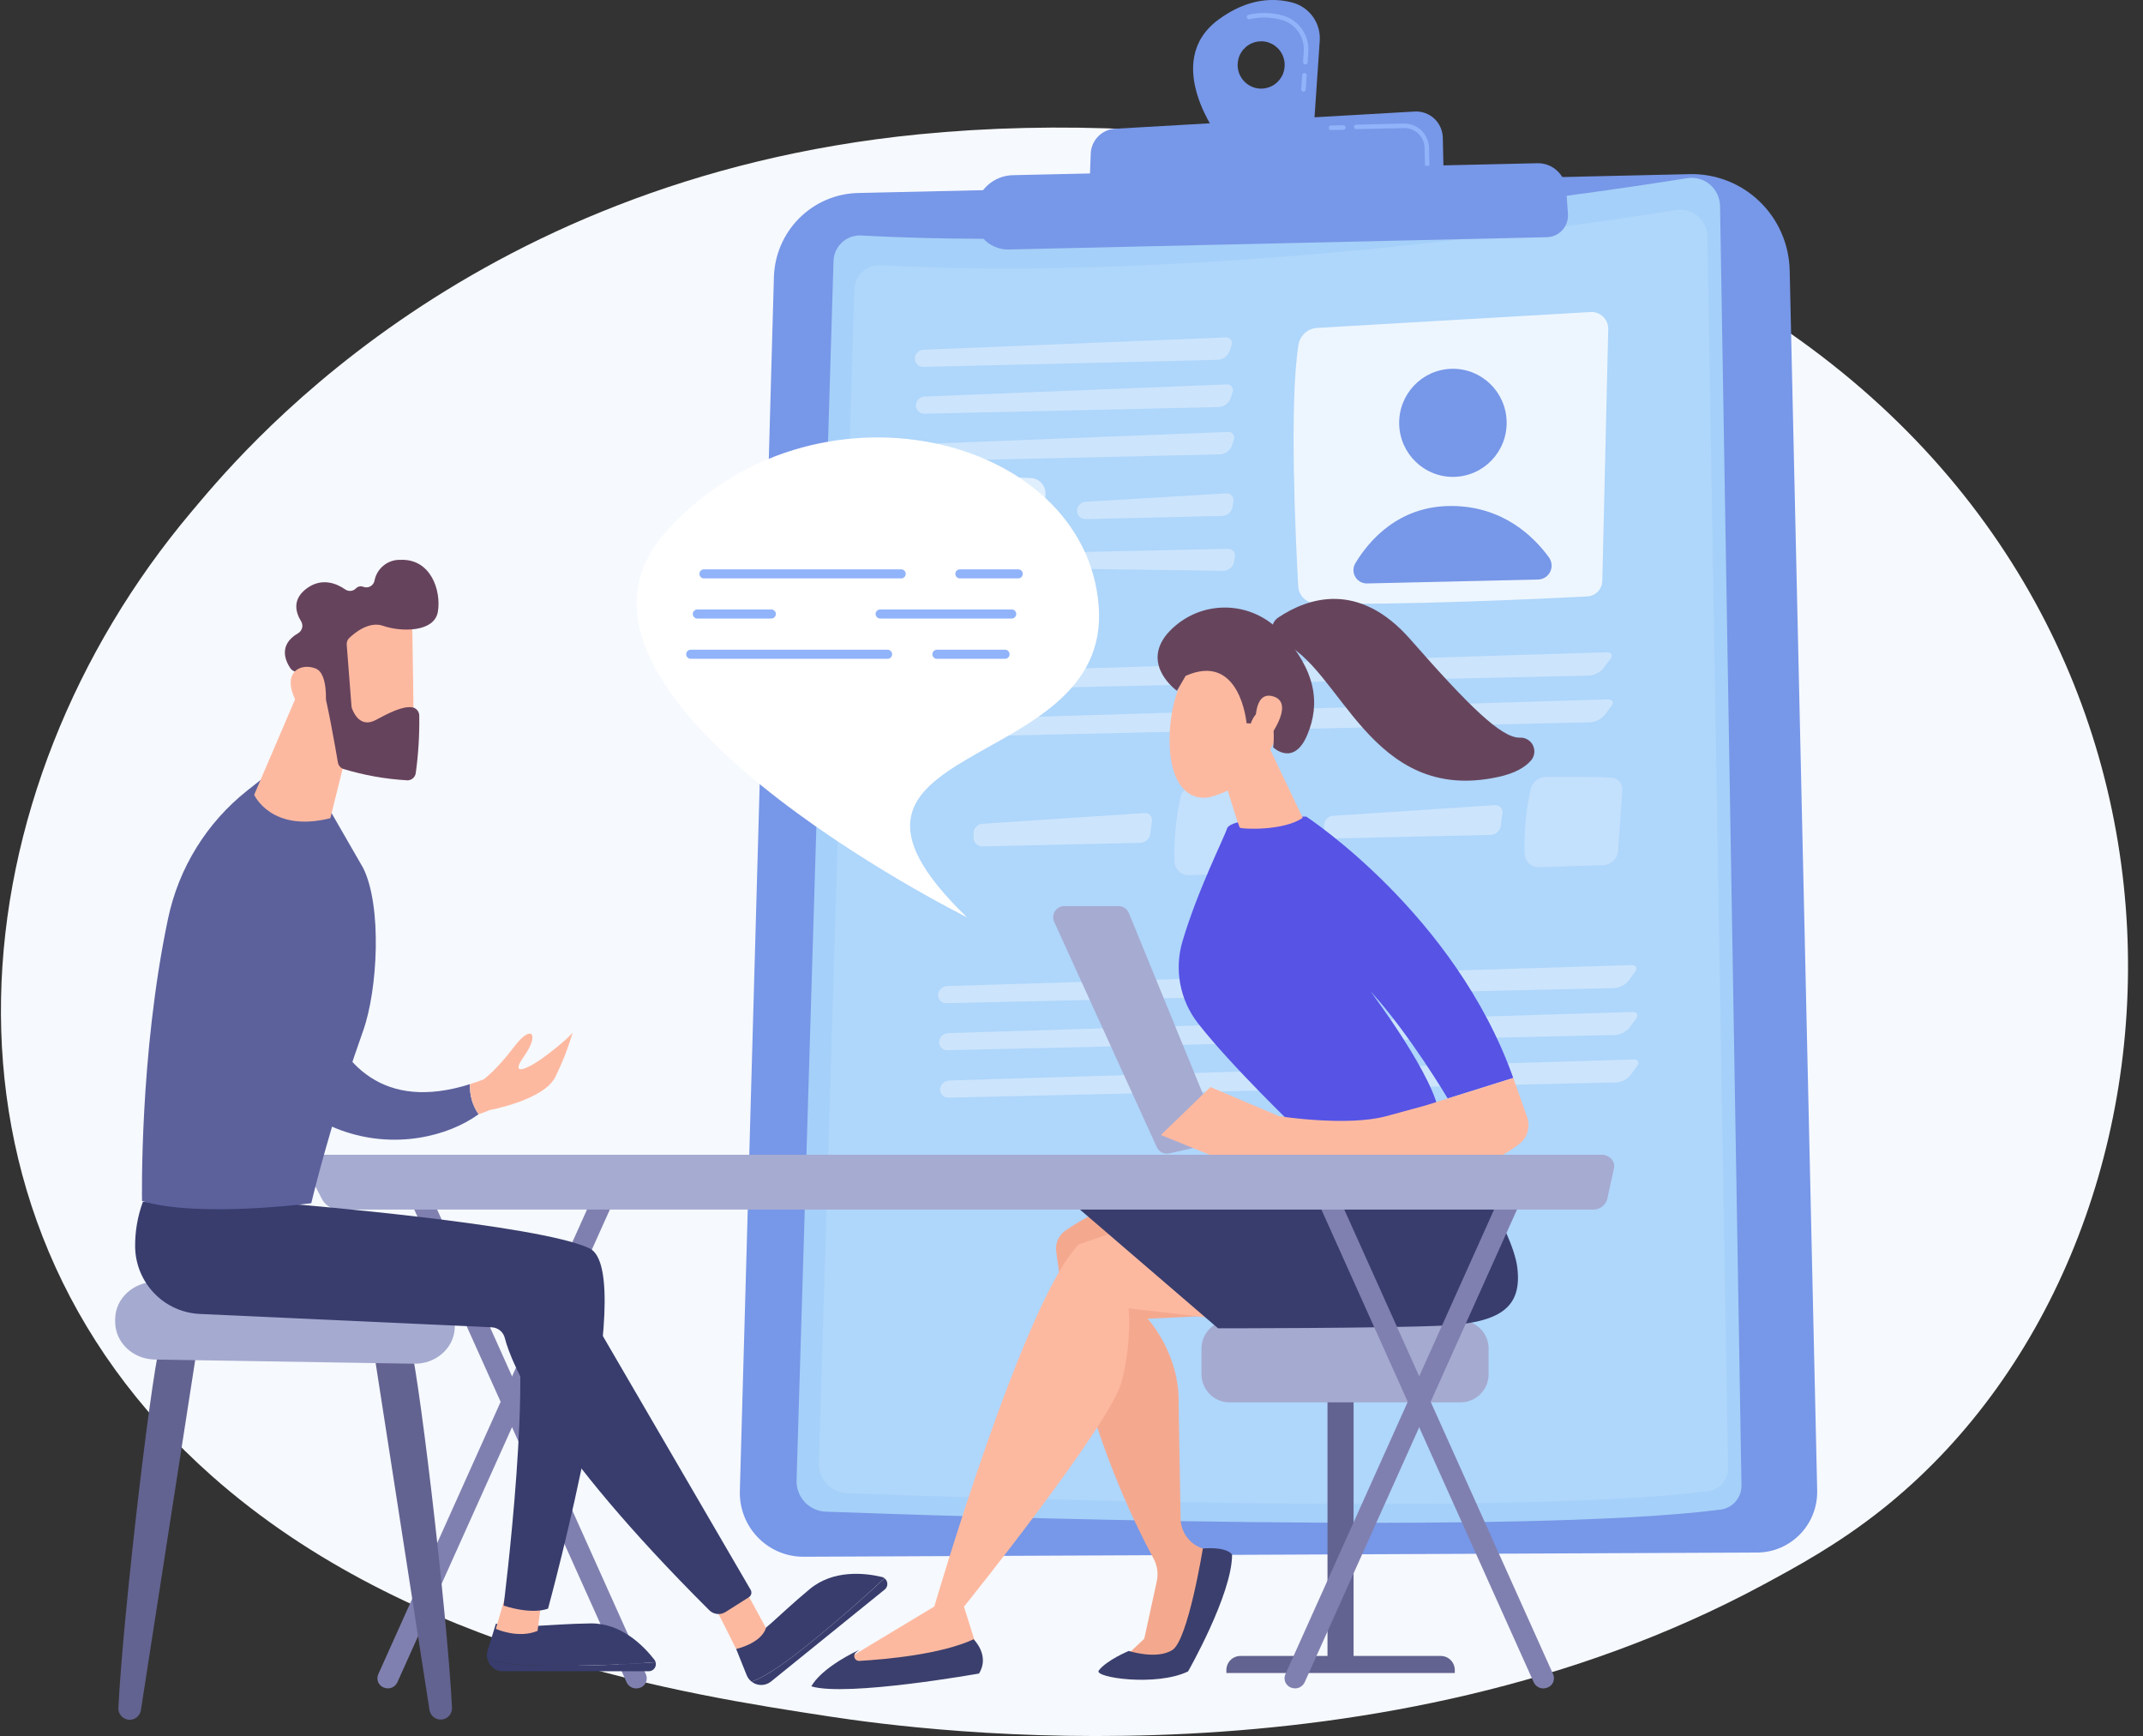 <svg width="100" height="81" viewBox="0 0 100 81" fill="none" xmlns="http://www.w3.org/2000/svg">
<rect x="0" y="0" width="100" height="81" fill="#333333" stroke="none"/>
<path d="M87.8 70.445C85.762 72.06 83.834 73.102 82.31 73.924C64.397 83.594 43.206 80.777 38.697 80.088C32.05 79.071 19.194 77.106 9.899 68.88C-4.165 56.436 -1.978 36.83 8.925 23.888C10.929 21.521 21.464 8.382 42.881 6.267C55.844 4.992 70.957 7.563 81.901 14.463C104.881 28.953 103.238 58.21 87.8 70.445Z" fill="#F6F9FD"/>
<path d="M78.846 8.125L40.042 9.005C39.011 9.028 38.029 9.448 37.297 10.179C36.566 10.91 36.142 11.896 36.113 12.932L34.524 69.568C34.513 69.968 34.581 70.366 34.726 70.739C34.871 71.112 35.089 71.451 35.367 71.737C35.645 72.024 35.977 72.251 36.344 72.405C36.711 72.56 37.105 72.638 37.503 72.636L81.994 72.44C82.368 72.439 82.738 72.362 83.082 72.215C83.426 72.068 83.738 71.853 83.999 71.584C84.259 71.315 84.464 70.996 84.601 70.646C84.738 70.296 84.804 69.922 84.796 69.546L83.513 12.611C83.499 12.008 83.368 11.414 83.126 10.863C82.885 10.311 82.537 9.812 82.103 9.396C81.67 8.979 81.159 8.653 80.6 8.435C80.041 8.217 79.445 8.112 78.846 8.125Z" fill="#7797E8"/>
<path d="M78.731 8.313C73.449 9.157 55.278 11.806 40.187 10.988C40.023 10.979 39.86 11.003 39.706 11.058C39.552 11.113 39.411 11.199 39.291 11.31C39.17 11.421 39.073 11.556 39.005 11.705C38.937 11.854 38.899 12.016 38.894 12.18L37.17 69.073C37.16 69.448 37.297 69.812 37.552 70.086C37.808 70.359 38.16 70.52 38.533 70.533C44.879 70.766 71.006 71.629 80.291 70.437C80.564 70.401 80.814 70.266 80.993 70.056C81.173 69.847 81.27 69.578 81.264 69.302L80.264 9.607C80.26 9.417 80.216 9.229 80.135 9.057C80.053 8.884 79.936 8.732 79.791 8.609C79.645 8.487 79.476 8.397 79.293 8.346C79.11 8.294 78.919 8.283 78.731 8.313Z" fill="#A5D0F9"/>
<path d="M78.196 9.799C73.112 10.611 55.626 13.162 41.103 12.373C40.946 12.364 40.789 12.387 40.641 12.441C40.493 12.494 40.357 12.576 40.241 12.683C40.125 12.79 40.032 12.919 39.966 13.063C39.9 13.207 39.864 13.362 39.859 13.521L38.208 68.269C38.199 68.629 38.331 68.979 38.575 69.242C38.82 69.505 39.158 69.66 39.516 69.675C45.622 69.898 70.766 70.73 79.701 69.583C79.963 69.549 80.205 69.419 80.378 69.217C80.551 69.016 80.644 68.757 80.639 68.49L79.679 11.046C79.677 10.861 79.635 10.679 79.556 10.512C79.477 10.346 79.363 10.198 79.222 10.08C79.081 9.961 78.916 9.875 78.739 9.826C78.562 9.778 78.377 9.768 78.196 9.799Z" fill="#AFD6FB"/>
<path opacity="0.78" d="M75.046 15.368L74.769 27.104C74.765 27.292 74.69 27.471 74.559 27.605C74.429 27.74 74.253 27.82 74.067 27.83C71.909 27.94 65.184 28.259 61.382 28.145C61.175 28.139 60.978 28.056 60.829 27.911C60.681 27.766 60.592 27.57 60.58 27.362C60.457 25.165 60.155 18.769 60.593 16.083C60.628 15.872 60.734 15.68 60.892 15.538C61.05 15.395 61.252 15.311 61.464 15.3L74.216 14.559C74.325 14.552 74.434 14.568 74.536 14.606C74.638 14.644 74.731 14.703 74.81 14.779C74.888 14.855 74.949 14.947 74.99 15.048C75.031 15.15 75.05 15.259 75.046 15.368Z" fill="white"/>
<path d="M67.855 22.25C69.24 22.218 70.337 21.064 70.305 19.672C70.274 18.279 69.126 17.176 67.742 17.208C66.357 17.239 65.26 18.394 65.291 19.786C65.323 21.178 66.471 22.282 67.855 22.25Z" fill="#7797E8"/>
<path d="M71.771 27.041L63.788 27.223C63.678 27.225 63.568 27.197 63.472 27.142C63.375 27.088 63.295 27.008 63.24 26.911C63.184 26.814 63.156 26.705 63.157 26.593C63.159 26.482 63.19 26.373 63.247 26.277C63.901 25.195 65.286 23.595 67.745 23.609C70.114 23.622 71.551 25.007 72.279 26.007C72.349 26.103 72.391 26.216 72.402 26.335C72.412 26.453 72.39 26.573 72.337 26.679C72.285 26.786 72.204 26.876 72.105 26.94C72.005 27.003 71.889 27.038 71.771 27.041Z" fill="#7797E8"/>
<g opacity="0.6">
<path opacity="0.6" d="M43.095 17.12C43.043 17.123 42.99 17.114 42.941 17.096C42.892 17.077 42.847 17.049 42.809 17.012C42.771 16.976 42.74 16.932 42.72 16.883C42.699 16.834 42.688 16.782 42.688 16.729C42.692 16.621 42.737 16.518 42.813 16.442C42.889 16.365 42.992 16.321 43.099 16.318L57.18 15.744C57.227 15.736 57.276 15.742 57.32 15.76C57.365 15.778 57.404 15.808 57.433 15.846C57.462 15.884 57.48 15.93 57.485 15.978C57.49 16.026 57.482 16.074 57.462 16.118L57.371 16.398C57.327 16.507 57.254 16.602 57.159 16.672C57.065 16.741 56.952 16.782 56.835 16.79L43.095 17.12Z" fill="white"/>
</g>
<g opacity="0.6">
<path opacity="0.6" d="M57.228 17.936C57.276 17.928 57.324 17.934 57.369 17.951C57.413 17.97 57.452 17.999 57.481 18.038C57.51 18.076 57.528 18.122 57.533 18.169C57.538 18.217 57.531 18.266 57.511 18.31L57.419 18.599C57.376 18.709 57.303 18.804 57.208 18.873C57.113 18.942 57.001 18.983 56.884 18.991L43.144 19.304C43.091 19.307 43.039 19.298 42.989 19.28C42.94 19.261 42.895 19.233 42.857 19.196C42.819 19.159 42.789 19.115 42.768 19.067C42.747 19.018 42.737 18.966 42.737 18.913C42.741 18.805 42.785 18.702 42.862 18.626C42.938 18.549 43.04 18.505 43.148 18.502L57.228 17.936Z" fill="white"/>
</g>
<g opacity="0.6">
<path opacity="0.6" d="M57.289 20.154C57.336 20.146 57.385 20.152 57.429 20.17C57.474 20.188 57.513 20.218 57.541 20.256C57.57 20.294 57.589 20.34 57.594 20.388C57.599 20.436 57.591 20.484 57.571 20.528L57.48 20.808C57.436 20.917 57.363 21.012 57.268 21.081C57.173 21.151 57.061 21.192 56.944 21.2L43.204 21.513C43.152 21.515 43.099 21.507 43.05 21.488C43.001 21.47 42.956 21.441 42.917 21.404C42.88 21.368 42.849 21.324 42.829 21.275C42.808 21.227 42.797 21.174 42.797 21.121C42.801 21.013 42.846 20.91 42.922 20.834C42.998 20.758 43.101 20.713 43.208 20.71L57.289 20.154Z" fill="white"/>
</g>
<path opacity="0.6" d="M48.117 22.304C47.036 22.245 45.013 22.253 43.899 22.263C43.671 22.266 43.45 22.346 43.274 22.491C43.097 22.636 42.974 22.837 42.926 23.062C42.626 24.41 42.495 25.792 42.536 27.173C42.547 27.41 42.649 27.633 42.822 27.795C42.995 27.956 43.224 28.042 43.459 28.035L47.563 27.898C47.807 27.889 48.039 27.79 48.215 27.62C48.39 27.45 48.496 27.22 48.514 26.976L48.786 23.083C48.794 22.988 48.783 22.892 48.753 22.8C48.723 22.709 48.676 22.625 48.614 22.552C48.551 22.48 48.475 22.421 48.39 22.378C48.305 22.335 48.212 22.31 48.117 22.304Z" fill="white"/>
<g opacity="0.6">
<path opacity="0.6" d="M50.669 24.221C50.616 24.224 50.563 24.216 50.513 24.198C50.463 24.18 50.417 24.152 50.379 24.115C50.34 24.078 50.309 24.034 50.288 23.985C50.267 23.936 50.256 23.883 50.256 23.829C50.259 23.721 50.302 23.618 50.377 23.541C50.453 23.464 50.554 23.418 50.661 23.412L57.205 23.021C57.256 23.015 57.307 23.022 57.355 23.04C57.403 23.058 57.445 23.088 57.479 23.126C57.513 23.165 57.538 23.211 57.55 23.261C57.563 23.31 57.563 23.362 57.552 23.412L57.515 23.657C57.494 23.769 57.437 23.871 57.352 23.946C57.266 24.021 57.159 24.066 57.046 24.072L50.669 24.221Z" fill="white"/>
</g>
<g opacity="0.6">
<path opacity="0.6" d="M57.289 25.609C57.338 25.605 57.388 25.614 57.434 25.633C57.48 25.653 57.521 25.683 57.553 25.721C57.585 25.759 57.608 25.804 57.62 25.852C57.632 25.901 57.633 25.952 57.622 26L57.577 26.243C57.551 26.353 57.489 26.452 57.401 26.523C57.313 26.594 57.205 26.633 57.092 26.635L50.714 26.545C50.61 26.545 50.511 26.503 50.438 26.43C50.365 26.357 50.324 26.257 50.324 26.153C50.331 26.045 50.377 25.943 50.456 25.868C50.534 25.794 50.637 25.751 50.745 25.75L57.289 25.609Z" fill="white"/>
</g>
<g opacity="0.6">
<path opacity="0.6" d="M42.075 32.246C42.023 32.248 41.971 32.24 41.923 32.221C41.875 32.202 41.831 32.173 41.794 32.136C41.757 32.1 41.729 32.056 41.71 32.007C41.691 31.958 41.683 31.906 41.685 31.854C41.694 31.745 41.742 31.643 41.821 31.568C41.9 31.493 42.003 31.45 42.112 31.447L74.983 30.436C75.207 30.436 75.281 30.572 75.145 30.752L74.829 31.169C74.748 31.268 74.648 31.351 74.534 31.411C74.421 31.472 74.297 31.509 74.169 31.521L42.075 32.246Z" fill="white"/>
</g>
<g opacity="0.6">
<path opacity="0.6" d="M75.03 32.632C75.254 32.632 75.328 32.767 75.191 32.947L74.876 33.364C74.709 33.559 74.474 33.68 74.22 33.701L42.125 34.431C42.073 34.434 42.022 34.425 41.973 34.407C41.925 34.388 41.881 34.359 41.844 34.322C41.808 34.285 41.779 34.241 41.76 34.193C41.742 34.144 41.733 34.092 41.736 34.04C41.744 33.931 41.793 33.829 41.871 33.754C41.95 33.679 42.054 33.636 42.162 33.633L75.03 32.632Z" fill="white"/>
</g>
<path opacity="0.25" d="M75.215 36.28C74.425 36.237 72.949 36.243 72.135 36.251C71.967 36.252 71.805 36.311 71.675 36.418C71.545 36.525 71.455 36.673 71.42 36.838C71.203 37.822 71.11 38.83 71.142 39.838C71.15 40.011 71.224 40.173 71.35 40.291C71.477 40.409 71.644 40.471 71.816 40.466L74.814 40.366C74.992 40.361 75.162 40.288 75.29 40.164C75.419 40.04 75.497 39.872 75.509 39.693L75.704 36.85C75.709 36.78 75.701 36.71 75.679 36.644C75.658 36.577 75.623 36.515 75.578 36.462C75.532 36.409 75.477 36.366 75.415 36.335C75.352 36.303 75.284 36.285 75.215 36.28Z" fill="white"/>
<g opacity="0.6">
<path opacity="0.6" d="M69.749 37.568C69.8 37.562 69.85 37.568 69.898 37.586C69.945 37.603 69.988 37.632 70.023 37.669C70.057 37.706 70.083 37.751 70.097 37.799C70.112 37.848 70.115 37.899 70.106 37.95L70.032 38.537C70.014 38.649 69.959 38.752 69.876 38.827C69.792 38.903 69.685 38.948 69.572 38.954L62.197 39.122C62.144 39.123 62.091 39.114 62.041 39.094C61.991 39.075 61.946 39.045 61.908 39.008C61.869 38.971 61.839 38.926 61.817 38.877C61.796 38.828 61.785 38.775 61.784 38.721V38.505C61.784 38.395 61.826 38.288 61.901 38.207C61.975 38.126 62.078 38.076 62.187 38.067L69.749 37.568Z" fill="white"/>
</g>
<path opacity="0.25" d="M58.878 36.651C58.087 36.608 56.611 36.614 55.797 36.622C55.63 36.623 55.467 36.682 55.337 36.789C55.207 36.896 55.117 37.044 55.083 37.209C54.866 38.194 54.772 39.201 54.804 40.209C54.812 40.382 54.887 40.544 55.013 40.662C55.139 40.78 55.306 40.843 55.478 40.837L58.477 40.737C58.655 40.732 58.825 40.66 58.953 40.535C59.081 40.411 59.159 40.243 59.172 40.064L59.366 37.221C59.372 37.151 59.364 37.081 59.342 37.015C59.32 36.948 59.286 36.886 59.24 36.834C59.195 36.781 59.139 36.737 59.077 36.706C59.015 36.675 58.947 36.656 58.878 36.651Z" fill="white"/>
<g opacity="0.6">
<path opacity="0.6" d="M53.395 37.938C53.445 37.932 53.496 37.939 53.543 37.956C53.591 37.974 53.633 38.002 53.668 38.039C53.703 38.076 53.728 38.121 53.743 38.17C53.757 38.218 53.76 38.27 53.751 38.32L53.677 38.907C53.66 39.019 53.605 39.122 53.521 39.198C53.437 39.274 53.33 39.318 53.218 39.324L45.843 39.493C45.789 39.494 45.736 39.484 45.686 39.465C45.637 39.445 45.592 39.416 45.553 39.378C45.515 39.341 45.484 39.296 45.463 39.247C45.442 39.198 45.43 39.145 45.43 39.091V38.876C45.43 38.765 45.471 38.659 45.546 38.578C45.621 38.496 45.723 38.446 45.833 38.437L53.395 37.938Z" fill="white"/>
</g>
<g opacity="0.6">
<path opacity="0.6" d="M44.162 46.808C44.11 46.811 44.058 46.802 44.01 46.784C43.962 46.765 43.918 46.736 43.881 46.699C43.844 46.662 43.816 46.618 43.797 46.569C43.778 46.521 43.77 46.469 43.772 46.417C43.781 46.308 43.828 46.206 43.907 46.131C43.985 46.056 44.089 46.013 44.197 46.01L76.128 45.031C76.352 45.031 76.428 45.168 76.293 45.35L75.992 45.761C75.911 45.859 75.812 45.939 75.7 45.998C75.588 46.056 75.465 46.091 75.339 46.102L44.162 46.808Z" fill="white"/>
</g>
<g opacity="0.6">
<path opacity="0.6" d="M76.174 47.218C76.398 47.218 76.474 47.355 76.34 47.537L76.038 47.948C75.957 48.046 75.858 48.127 75.746 48.185C75.634 48.244 75.511 48.279 75.386 48.289L44.212 49C44.16 49.002 44.109 48.994 44.06 48.975C44.012 48.956 43.968 48.928 43.931 48.891C43.895 48.854 43.866 48.809 43.847 48.761C43.829 48.712 43.82 48.66 43.823 48.608C43.832 48.501 43.879 48.401 43.957 48.326C44.034 48.252 44.136 48.209 44.243 48.205L76.174 47.218Z" fill="white"/>
</g>
<g opacity="0.6">
<path opacity="0.6" d="M76.222 49.433C76.445 49.433 76.521 49.57 76.387 49.752L76.085 50.163C76.005 50.261 75.906 50.341 75.793 50.4C75.681 50.458 75.559 50.493 75.433 50.504L44.26 51.214C44.208 51.217 44.156 51.208 44.108 51.19C44.059 51.171 44.015 51.142 43.978 51.105C43.942 51.068 43.913 51.024 43.895 50.975C43.876 50.927 43.868 50.875 43.87 50.823C43.878 50.714 43.926 50.612 44.005 50.537C44.083 50.462 44.186 50.419 44.294 50.416L76.222 49.433Z" fill="white"/>
</g>
<path d="M56.911 6.461L61.306 5.968L61.584 1.899C61.61 1.503 61.499 1.11 61.27 0.787C61.041 0.463 60.707 0.23 60.326 0.125C59.462 -0.11 58.243 -0.102 56.865 0.909C54.158 2.898 56.911 6.461 56.911 6.461ZM57.752 3.056C57.748 2.838 57.807 2.623 57.924 2.439C58.04 2.255 58.208 2.109 58.407 2.021C58.606 1.933 58.826 1.906 59.04 1.943C59.254 1.981 59.452 2.082 59.609 2.233C59.766 2.383 59.875 2.578 59.922 2.791C59.969 3.004 59.953 3.226 59.874 3.43C59.796 3.634 59.659 3.809 59.481 3.935C59.304 4.06 59.093 4.13 58.876 4.135C58.586 4.142 58.305 4.033 58.095 3.833C57.884 3.632 57.761 3.356 57.752 3.064V3.056Z" fill="#7797E8"/>
<path d="M60.817 4.279C60.789 4.277 60.763 4.263 60.744 4.242C60.725 4.221 60.716 4.193 60.718 4.165L60.762 3.517C60.761 3.502 60.764 3.487 60.769 3.472C60.775 3.458 60.783 3.445 60.794 3.435C60.805 3.424 60.818 3.416 60.832 3.41C60.846 3.405 60.861 3.403 60.876 3.404C60.891 3.405 60.906 3.409 60.919 3.416C60.933 3.423 60.944 3.433 60.954 3.445C60.963 3.457 60.97 3.471 60.973 3.485C60.977 3.5 60.977 3.516 60.975 3.531L60.93 4.179C60.928 4.205 60.916 4.23 60.897 4.248C60.878 4.267 60.853 4.278 60.827 4.279H60.817ZM60.904 3.008C60.876 3.006 60.85 2.993 60.832 2.972C60.813 2.95 60.804 2.923 60.805 2.894L60.838 2.403C60.861 2.074 60.77 1.747 60.58 1.478C60.391 1.209 60.115 1.014 59.799 0.927C59.306 0.792 58.788 0.783 58.292 0.899C58.266 0.901 58.241 0.893 58.22 0.878C58.2 0.863 58.185 0.841 58.18 0.816C58.174 0.791 58.178 0.764 58.19 0.742C58.202 0.719 58.221 0.701 58.245 0.692C58.776 0.567 59.329 0.577 59.855 0.721C60.219 0.821 60.537 1.045 60.755 1.355C60.973 1.664 61.078 2.04 61.052 2.419L61.019 2.91C61.017 2.936 61.006 2.961 60.987 2.98C60.968 2.998 60.943 3.009 60.916 3.01L60.904 3.008Z" fill="#91B3FA"/>
<path d="M67.372 8.462L67.326 6.42C67.322 6.253 67.284 6.088 67.216 5.936C67.147 5.783 67.049 5.646 66.927 5.533C66.805 5.42 66.661 5.332 66.504 5.276C66.348 5.219 66.181 5.195 66.015 5.204L52.032 6.007C51.732 6.024 51.45 6.153 51.24 6.369C51.03 6.584 50.908 6.871 50.897 7.172L50.825 9.13L67.372 8.462Z" fill="#7797E8"/>
<path d="M62.096 6.07L62.698 6.056C62.723 6.052 62.747 6.04 62.764 6.02C62.781 6 62.79 5.975 62.79 5.949C62.79 5.923 62.781 5.898 62.764 5.878C62.747 5.859 62.723 5.846 62.698 5.843L62.096 5.856C62.07 5.86 62.047 5.872 62.03 5.892C62.013 5.912 62.003 5.937 62.003 5.963C62.003 5.989 62.013 6.014 62.03 6.034C62.047 6.053 62.07 6.066 62.096 6.07Z" fill="#91B3FA"/>
<path d="M66.599 7.832C66.627 7.831 66.654 7.818 66.673 7.798C66.693 7.777 66.703 7.75 66.703 7.722L66.683 6.896C66.676 6.59 66.549 6.3 66.331 6.088C66.112 5.876 65.819 5.76 65.515 5.764L63.301 5.815C63.286 5.813 63.271 5.814 63.256 5.819C63.241 5.823 63.228 5.83 63.216 5.841C63.205 5.851 63.196 5.863 63.189 5.877C63.183 5.891 63.18 5.906 63.18 5.922C63.18 5.937 63.183 5.952 63.189 5.966C63.196 5.98 63.205 5.993 63.216 6.003C63.228 6.013 63.241 6.02 63.256 6.025C63.271 6.029 63.286 6.03 63.301 6.028L65.515 5.977C65.764 5.972 66.004 6.066 66.184 6.239C66.364 6.412 66.469 6.649 66.475 6.9L66.494 7.726C66.495 7.754 66.506 7.78 66.526 7.8C66.545 7.82 66.572 7.831 66.599 7.832Z" fill="#91B3FA"/>
<path d="M71.741 7.616L47.261 8.174C46.834 8.183 46.424 8.344 46.104 8.628C45.783 8.912 45.572 9.3 45.509 9.725L45.492 9.846C45.459 10.072 45.475 10.301 45.539 10.52C45.604 10.738 45.715 10.939 45.865 11.11C46.014 11.281 46.199 11.416 46.407 11.508C46.614 11.6 46.839 11.644 47.065 11.64L72.181 11.068C72.317 11.065 72.452 11.034 72.576 10.977C72.7 10.921 72.811 10.839 72.904 10.738C72.996 10.637 73.066 10.518 73.112 10.389C73.157 10.259 73.175 10.122 73.166 9.985L73.087 8.856C73.064 8.515 72.912 8.195 72.661 7.965C72.41 7.734 72.081 7.609 71.741 7.616Z" fill="#7797E8"/>
<path d="M56.806 52.687L52.675 42.6C52.636 42.505 52.569 42.423 52.484 42.365C52.399 42.308 52.298 42.277 52.196 42.277H49.664C49.578 42.277 49.492 42.299 49.416 42.341C49.34 42.383 49.275 42.443 49.228 42.517C49.181 42.59 49.153 42.674 49.147 42.761C49.141 42.849 49.157 42.936 49.193 43.015L53.979 53.523C54.028 53.632 54.113 53.72 54.22 53.773C54.326 53.826 54.447 53.841 54.563 53.815L56.444 53.394C56.517 53.377 56.586 53.344 56.645 53.298C56.705 53.251 56.754 53.192 56.788 53.125C56.822 53.058 56.842 52.984 56.845 52.908C56.848 52.833 56.835 52.757 56.806 52.687Z" fill="#A6ABD1"/>
<path d="M63.163 64.573H61.946V77.803H63.163V64.573Z" fill="#636391"/>
<path d="M57.885 77.265H67.23C67.404 77.265 67.571 77.334 67.694 77.458C67.817 77.582 67.886 77.75 67.886 77.925V78.06H57.227V77.925C57.227 77.838 57.244 77.752 57.277 77.672C57.31 77.592 57.358 77.519 57.419 77.457C57.481 77.396 57.553 77.348 57.633 77.315C57.713 77.281 57.798 77.265 57.885 77.265Z" fill="#636391"/>
<path d="M68.155 61.612H57.375C56.652 61.612 56.066 62.202 56.066 62.928V64.117C56.066 64.843 56.652 65.432 57.375 65.432H68.155C68.878 65.432 69.464 64.843 69.464 64.117V62.928C69.464 62.202 68.878 61.612 68.155 61.612Z" fill="#A5AAD0"/>
<path d="M53.574 55.757C52.198 56.045 50.893 56.605 49.735 57.406C49.577 57.51 49.451 57.658 49.371 57.831C49.292 58.004 49.263 58.196 49.287 58.385C49.53 60.323 50.531 66.598 53.831 72.726C54.005 73.05 54.057 73.426 53.979 73.785L53.395 76.462L52.332 77.464H55.069L56.9 72.501L56.121 72.248C55.826 72.155 55.568 71.97 55.384 71.721C55.199 71.472 55.096 71.171 55.091 70.86L54.999 65.539C55.077 63.168 53.553 61.531 53.553 61.531L57.926 61.318L53.574 55.757Z" fill="#F4A98F"/>
<path d="M51.272 77.944C51.023 78.273 53.957 78.706 55.439 77.987C55.439 77.987 57.493 74.392 57.493 72.542C57.493 72.542 57.329 72.164 56.13 72.25C56.13 72.25 55.441 76.507 54.713 76.983C53.984 77.458 52.674 77.031 52.674 77.031C52.674 77.031 51.642 77.458 51.272 77.944Z" fill="#3B3F6D"/>
<path d="M57.374 61.611C57.351 61.57 52.666 61.045 52.666 61.045C52.737 62.19 52.627 63.339 52.341 64.45C51.862 66.421 44.983 74.966 44.983 74.966L45.704 77.264C43.593 78.032 41.307 78.168 39.121 77.656L43.599 74.958C43.599 74.958 47.783 60.622 50.346 58.065L55.042 56.432L57.374 61.611Z" fill="#FDB9A0"/>
<path d="M67.882 53.269C67.882 53.269 70.581 57.306 70.803 59.142C71.025 60.979 70.063 61.733 67.232 61.856C64.401 61.98 56.839 61.977 56.839 61.977L50.387 56.431C50.387 56.431 55.089 54.743 56.312 54.265C57.534 53.788 67.882 53.269 67.882 53.269Z" fill="#383D6D"/>
<path d="M45.432 76.487C45.432 76.487 46.211 77.243 45.683 78.085C45.683 78.085 39.532 79.182 37.862 78.684C37.862 78.684 38.208 77.887 40.089 76.983L39.951 77.091C39.912 77.12 39.884 77.16 39.87 77.207C39.856 77.253 39.858 77.303 39.874 77.349C39.891 77.394 39.922 77.433 39.962 77.46C40.003 77.486 40.051 77.499 40.099 77.496C41.339 77.423 43.903 77.196 45.432 76.487Z" fill="#3B3F6D"/>
<path d="M60.581 52.734C60.581 52.734 57.439 49.729 55.891 47.73C55.479 47.198 55.2 46.576 55.076 45.914C54.952 45.252 54.987 44.569 55.178 43.924C55.885 41.531 57.141 39.053 57.254 38.667C57.429 38.079 60.953 38.101 60.953 38.101C60.953 38.101 67.888 42.628 70.614 50.295L67.554 51.252C67.554 51.252 65.743 48.198 63.954 46.256C63.954 46.256 67.049 50.367 67.158 52.053L60.581 52.734Z" fill="#5653E5"/>
<path d="M56.829 35.366C56.866 35.489 57.785 38.555 57.857 38.62C57.929 38.684 59.874 38.788 60.789 38.16L59.232 34.89L56.829 35.366Z" fill="#FDB9A0"/>
<path d="M55.692 30.863C55.692 30.863 54.602 32.061 54.578 34.451C54.555 36.842 55.657 37.433 56.576 37.159C57.495 36.885 58.778 36.27 59.563 34.371C60.347 32.472 57.141 29.367 55.692 30.863Z" fill="#FDB9A0"/>
<path d="M58.169 33.747C58.169 33.747 57.877 30.399 55.326 31.536L54.921 32.231C54.921 32.231 53.262 31.057 54.442 29.6C54.773 29.213 55.181 28.901 55.641 28.685C56.1 28.469 56.6 28.354 57.108 28.348C57.615 28.341 58.117 28.443 58.582 28.646C59.047 28.85 59.464 29.151 59.804 29.529C61.399 31.291 61.629 32.811 60.998 34.299C60.367 35.787 59.411 34.871 59.411 34.871C59.411 34.871 59.577 33.672 59.111 33.289C58.646 32.905 58.365 33.757 58.365 33.757L58.169 33.747Z" fill="#66455C"/>
<path d="M58.599 33.936C58.599 33.936 58.44 32.217 59.398 32.489C60.355 32.761 59.462 34.116 59.09 34.594L58.599 33.936Z" fill="#FDB9A0"/>
<path d="M54.173 52.959L56.483 50.721L59.683 52.08C59.683 52.08 62.863 52.575 64.683 52.08L66.504 51.584L70.616 50.296L71.262 52.132C71.342 52.359 71.346 52.606 71.273 52.835C71.201 53.065 71.056 53.264 70.861 53.403C70.533 53.649 70.186 53.866 69.822 54.053C69.28 54.292 56.469 53.889 56.469 53.889L54.173 52.959Z" fill="#FDB9A0"/>
<path d="M59.752 29.943C59.644 29.898 59.551 29.824 59.482 29.729C59.413 29.634 59.372 29.523 59.362 29.406C59.352 29.289 59.374 29.172 59.425 29.067C59.477 28.961 59.556 28.872 59.654 28.809C61.035 27.889 63.41 27.082 65.822 29.843C68.548 32.952 70.061 34.434 70.921 34.419C71.047 34.411 71.171 34.441 71.28 34.505C71.388 34.568 71.476 34.662 71.532 34.775C71.588 34.889 71.609 35.016 71.594 35.141C71.578 35.266 71.527 35.384 71.445 35.48C71.171 35.797 70.7 36.081 69.917 36.251C63.885 37.569 62.561 31.026 59.752 29.943Z" fill="#66455C"/>
<path d="M18.101 78.778C18.035 78.778 17.968 78.764 17.907 78.739C17.848 78.716 17.795 78.682 17.75 78.638C17.706 78.594 17.67 78.542 17.646 78.484C17.622 78.426 17.61 78.363 17.611 78.3C17.612 78.237 17.626 78.175 17.652 78.118L27.942 55.211C27.997 55.094 28.095 55.004 28.215 54.958C28.335 54.912 28.468 54.914 28.586 54.964C28.644 54.986 28.697 55.02 28.742 55.064C28.786 55.107 28.822 55.16 28.846 55.217C28.87 55.275 28.882 55.337 28.881 55.399C28.881 55.462 28.868 55.523 28.843 55.581L18.543 78.492C18.504 78.577 18.442 78.649 18.363 78.699C18.285 78.75 18.194 78.777 18.101 78.778Z" fill="#8080B0"/>
<path d="M29.692 78.78C29.598 78.781 29.505 78.755 29.425 78.705C29.345 78.654 29.281 78.582 29.241 78.496L18.951 55.589C18.926 55.532 18.913 55.47 18.912 55.407C18.912 55.345 18.924 55.283 18.948 55.225C18.972 55.167 19.007 55.115 19.052 55.072C19.097 55.028 19.149 54.994 19.208 54.972C19.326 54.922 19.459 54.92 19.579 54.966C19.699 55.012 19.797 55.102 19.852 55.219L30.142 78.126C30.167 78.183 30.18 78.245 30.18 78.308C30.181 78.37 30.169 78.432 30.145 78.49C30.121 78.547 30.085 78.6 30.041 78.643C29.996 78.687 29.943 78.721 29.885 78.743C29.824 78.768 29.758 78.78 29.692 78.78Z" fill="#8080B0"/>
<path d="M60.431 78.778C60.364 78.778 60.298 78.764 60.236 78.739C60.178 78.716 60.125 78.683 60.081 78.639C60.036 78.596 60.001 78.543 59.977 78.486C59.953 78.428 59.941 78.366 59.941 78.304C59.941 78.241 59.955 78.179 59.979 78.122L70.269 55.215C70.325 55.098 70.423 55.008 70.543 54.962C70.662 54.916 70.795 54.918 70.914 54.968C70.972 54.99 71.025 55.024 71.07 55.068C71.114 55.111 71.15 55.163 71.174 55.221C71.198 55.279 71.21 55.341 71.209 55.403C71.209 55.466 71.196 55.527 71.171 55.585L60.881 78.492C60.841 78.578 60.777 78.651 60.698 78.701C60.618 78.752 60.525 78.779 60.431 78.778Z" fill="#8080B0"/>
<path d="M72.021 78.78C71.927 78.781 71.834 78.755 71.754 78.705C71.674 78.654 71.61 78.582 71.57 78.496L61.28 55.589C61.255 55.532 61.242 55.47 61.241 55.407C61.241 55.345 61.253 55.283 61.277 55.225C61.301 55.167 61.336 55.115 61.381 55.072C61.426 55.028 61.479 54.994 61.537 54.972C61.655 54.922 61.788 54.92 61.908 54.966C62.028 55.012 62.126 55.102 62.181 55.219L72.475 78.12C72.5 78.178 72.513 78.239 72.513 78.302C72.514 78.364 72.502 78.426 72.478 78.484C72.454 78.542 72.418 78.594 72.374 78.637C72.329 78.681 72.276 78.715 72.218 78.737C72.156 78.764 72.089 78.779 72.021 78.78Z" fill="#8080B0"/>
<path d="M75.314 54.506C75.33 54.429 75.327 54.35 75.306 54.275C75.284 54.2 75.244 54.131 75.19 54.075C75.131 54.013 75.06 53.964 74.982 53.93C74.904 53.896 74.819 53.879 74.734 53.879H15.012C14.901 53.877 14.792 53.901 14.693 53.949C14.593 53.997 14.507 54.068 14.439 54.155C14.378 54.237 14.341 54.335 14.333 54.437C14.325 54.539 14.347 54.641 14.394 54.731L15.039 55.974C15.122 56.119 15.242 56.239 15.387 56.32C15.532 56.402 15.696 56.443 15.862 56.438H74.325C74.476 56.445 74.624 56.4 74.747 56.311C74.869 56.222 74.958 56.095 74.999 55.949L75.314 54.506Z" fill="#A6ABD1"/>
<path d="M7.543 62.495C7.182 63.033 5.747 75.184 5.524 79.687C5.52 79.759 5.531 79.831 5.556 79.898C5.581 79.966 5.62 80.027 5.67 80.079C5.719 80.131 5.779 80.173 5.845 80.201C5.911 80.229 5.982 80.243 6.053 80.243C6.179 80.243 6.301 80.197 6.397 80.115C6.492 80.032 6.555 79.918 6.575 79.793L9.198 62.882L7.543 62.495Z" fill="#636391"/>
<path d="M19.073 62.495C19.433 63.031 20.868 75.188 21.092 79.677C21.095 79.749 21.084 79.821 21.059 79.888C21.034 79.956 20.996 80.017 20.946 80.07C20.896 80.122 20.837 80.163 20.771 80.191C20.705 80.219 20.634 80.234 20.562 80.233C20.436 80.233 20.315 80.187 20.219 80.105C20.123 80.022 20.06 79.908 20.041 79.783L17.418 62.882L19.073 62.495Z" fill="#636391"/>
<path d="M5.374 61.545V61.672C5.374 62.625 6.182 63.408 7.206 63.434L19.322 63.63C20.33 63.647 21.172 62.915 21.22 61.975V61.854C21.271 60.875 20.441 60.051 19.392 60.031L7.264 59.812C6.238 59.802 5.383 60.577 5.374 61.545Z" fill="#A5AAD0"/>
<path d="M25.907 77.727C23.981 77.727 23.128 77.56 22.748 77.409C22.785 77.571 22.876 77.716 23.005 77.819C23.134 77.922 23.294 77.979 23.459 77.979H30.274C30.325 77.979 30.375 77.967 30.421 77.945C30.466 77.922 30.506 77.889 30.537 77.848C30.568 77.808 30.589 77.76 30.599 77.71C30.608 77.659 30.607 77.608 30.593 77.558C29.814 77.617 28.165 77.727 25.907 77.727Z" fill="#383D6D"/>
<path d="M30.591 77.556C30.581 77.513 30.561 77.473 30.535 77.438C30.015 76.773 28.977 75.725 27.556 75.747C25.479 75.776 24.754 76.003 23.14 75.76L22.751 77.029C22.714 77.152 22.71 77.282 22.739 77.407C23.128 77.558 23.971 77.724 25.897 77.724C28.165 77.728 29.814 77.618 30.591 77.556Z" fill="#383D6D"/>
<path d="M23.605 74.402L23.138 76.001C23.138 76.001 24.174 76.475 25.085 76.095L25.264 74.711L23.605 74.402Z" fill="#FDB9A0"/>
<path d="M37.727 76.719C36.226 77.931 35.459 78.34 35.067 78.461C35.196 78.564 35.356 78.62 35.521 78.62C35.686 78.62 35.846 78.564 35.975 78.461L41.284 74.166C41.324 74.134 41.355 74.093 41.376 74.047C41.398 74.001 41.408 73.95 41.407 73.899C41.406 73.849 41.393 73.799 41.37 73.753C41.346 73.708 41.313 73.669 41.273 73.639C40.706 74.175 39.487 75.297 37.727 76.719Z" fill="#383D6D"/>
<path d="M41.273 73.635C41.238 73.61 41.199 73.591 41.158 73.581C40.34 73.385 38.88 73.236 37.786 74.144C36.185 75.476 35.761 76.102 34.351 76.936L34.842 78.16C34.889 78.279 34.967 78.383 35.068 78.462C35.457 78.338 36.226 77.931 37.727 76.719C39.487 75.296 40.706 74.174 41.273 73.635Z" fill="#383D6D"/>
<path d="M13.61 56.178C13.61 56.178 25.138 57.124 27.504 58.244C29.869 59.364 25.574 75.054 25.574 75.054C25.574 75.054 24.93 75.366 23.499 74.917C23.499 74.917 24.969 63.338 23.874 60.82L11.39 58.776L13.61 56.178Z" fill="#383D6D"/>
<path d="M33.206 74.735C33.313 74.833 34.351 76.94 34.351 76.94C34.351 76.94 35.507 76.689 35.743 75.961L34.703 74.05L33.206 74.735Z" fill="#FDB9A0"/>
<path d="M6.666 56.081C6.418 56.758 6.296 57.476 6.306 58.198C6.323 59.004 6.644 59.774 7.204 60.351C7.764 60.929 8.521 61.27 9.322 61.307L22.951 61.931C23.091 61.938 23.225 61.989 23.334 62.078C23.442 62.167 23.52 62.288 23.555 62.425C23.874 63.67 25.439 67.496 33.095 75.13C33.194 75.228 33.324 75.29 33.462 75.306C33.601 75.321 33.74 75.288 33.858 75.214L34.947 74.523C35.002 74.488 35.041 74.433 35.056 74.369C35.071 74.305 35.061 74.238 35.029 74.182L27.093 60.555C26.676 59.863 26.006 59.364 25.227 59.163L13.61 56.177L6.666 56.081Z" fill="#383D6D"/>
<path d="M6.628 56.041C6.628 56.041 6.493 49.25 7.843 42.857C8.341 40.495 9.647 38.383 11.534 36.889L12.165 36.39L15.323 37.68L16.947 40.5C17.84 42.297 17.62 46.199 16.947 48.09C15.818 51.254 14.908 54.532 14.525 56.141C14.525 56.141 9.293 56.836 6.628 56.041Z" fill="#5C619C"/>
<path d="M14.328 31.327L11.861 37.084C11.861 37.084 12.652 38.869 15.415 38.176L16.402 34.208L14.328 31.327Z" fill="#FDB9A0"/>
<path d="M19.217 28.702C19.246 28.782 19.312 34.454 19.312 34.454L16.092 34.423L15.233 29.056C15.233 29.056 18.718 27.355 19.217 28.702Z" fill="#FDB9A0"/>
<path d="M16.18 30.089L16.402 32.949C16.404 32.986 16.412 33.021 16.425 33.055C16.503 33.267 16.814 33.973 17.523 33.599C18.158 33.261 18.742 32.959 19.198 32.998C19.297 33.004 19.39 33.048 19.458 33.121C19.526 33.194 19.564 33.29 19.564 33.39C19.578 34.288 19.524 35.185 19.4 36.074C19.386 36.174 19.334 36.264 19.255 36.325C19.176 36.388 19.077 36.417 18.977 36.407C17.979 36.348 16.99 36.172 16.032 35.882C15.963 35.86 15.902 35.819 15.856 35.764C15.809 35.709 15.778 35.642 15.767 35.571C15.646 34.862 15.268 32.711 15.072 32.127C14.877 31.579 14.13 31.393 13.806 31.344C13.754 31.335 13.704 31.316 13.659 31.287C13.615 31.258 13.577 31.22 13.547 31.176C13.335 30.858 12.963 30.095 13.909 29.547C13.956 29.52 13.997 29.483 14.029 29.44C14.061 29.397 14.085 29.348 14.098 29.295C14.111 29.243 14.113 29.188 14.104 29.135C14.096 29.081 14.076 29.03 14.048 28.985C13.808 28.593 13.61 27.976 14.312 27.456C15.015 26.935 15.71 27.223 16.104 27.499C16.18 27.554 16.274 27.579 16.368 27.57C16.462 27.561 16.549 27.519 16.614 27.45C16.659 27.404 16.717 27.374 16.78 27.362C16.843 27.351 16.908 27.359 16.966 27.385C17.018 27.403 17.073 27.41 17.128 27.405C17.183 27.401 17.236 27.384 17.284 27.358C17.332 27.331 17.373 27.294 17.406 27.25C17.439 27.206 17.462 27.155 17.474 27.101C17.526 26.82 17.676 26.566 17.898 26.387C18.119 26.207 18.397 26.113 18.682 26.122C20.109 26.06 20.593 27.559 20.434 28.536C20.274 29.513 18.713 29.492 17.874 29.2C17.237 28.979 16.583 29.498 16.306 29.76C16.261 29.801 16.226 29.852 16.204 29.909C16.182 29.966 16.174 30.028 16.18 30.089Z" fill="#66435C"/>
<path d="M15.173 33.172C15.173 33.172 15.397 31.457 14.731 31.193C14.065 30.928 13.25 31.318 13.686 32.432C14.231 33.815 15.173 33.172 15.173 33.172Z" fill="#FDB9A0"/>
<path d="M21.929 50.586C13.794 53.154 14.226 41.64 14.174 41.56C10.95 36.612 9.139 43.206 9.452 44.138C12.313 54.55 19.517 54.037 22.332 51.989C22.047 51.579 21.906 51.085 21.929 50.586Z" fill="#5C619C"/>
<path d="M26.721 48.182C26.721 48.182 26.588 48.394 25.636 49.136C24.684 49.878 23.724 50.31 24.453 49.286C25.181 48.262 24.826 47.74 23.995 48.838C23.164 49.936 22.57 50.361 22.57 50.361C22.352 50.446 22.139 50.52 21.931 50.584C21.908 51.085 22.049 51.579 22.334 51.99C22.663 51.881 22.85 51.794 22.85 51.794C22.85 51.794 25.37 51.334 25.909 50.255C26.24 49.59 26.512 48.896 26.721 48.182Z" fill="#FDB9A0"/>
<path d="M45.122 42.8C45.122 42.8 24.261 32.434 31.084 24.805C37.906 17.175 50.624 20.223 51.268 28.256C51.913 36.29 36.432 34.402 45.122 42.8Z" fill="white"/>
<path d="M32.848 26.988H42.053C42.109 26.988 42.163 26.966 42.202 26.926C42.242 26.886 42.264 26.832 42.264 26.776C42.264 26.72 42.242 26.666 42.202 26.627C42.163 26.587 42.109 26.565 42.053 26.565H32.848C32.792 26.565 32.739 26.587 32.699 26.627C32.66 26.666 32.638 26.72 32.638 26.776C32.638 26.832 32.66 26.886 32.699 26.926C32.739 26.966 32.792 26.988 32.848 26.988Z" fill="#91B3FA"/>
<path d="M44.789 26.988H47.515C47.571 26.988 47.624 26.966 47.664 26.926C47.703 26.886 47.725 26.832 47.725 26.776C47.725 26.72 47.703 26.666 47.664 26.627C47.624 26.587 47.571 26.565 47.515 26.565H44.789C44.734 26.565 44.68 26.587 44.641 26.627C44.601 26.666 44.579 26.72 44.579 26.776C44.579 26.832 44.601 26.886 44.641 26.926C44.68 26.966 44.734 26.988 44.789 26.988Z" fill="#91B3FA"/>
<path d="M32.538 28.86H35.994C36.05 28.86 36.104 28.837 36.143 28.798C36.182 28.758 36.205 28.704 36.205 28.648C36.205 28.592 36.182 28.538 36.143 28.499C36.104 28.459 36.05 28.437 35.994 28.437H32.538C32.483 28.437 32.429 28.459 32.39 28.499C32.35 28.538 32.328 28.592 32.328 28.648C32.328 28.704 32.35 28.758 32.39 28.798C32.429 28.837 32.483 28.86 32.538 28.86Z" fill="#91B3FA"/>
<path d="M41.069 28.86H47.212C47.267 28.86 47.321 28.837 47.36 28.798C47.4 28.758 47.422 28.704 47.422 28.648C47.422 28.592 47.4 28.538 47.36 28.499C47.321 28.459 47.267 28.437 47.212 28.437H41.069C41.013 28.437 40.959 28.459 40.92 28.499C40.881 28.538 40.858 28.592 40.858 28.648C40.858 28.704 40.881 28.758 40.92 28.798C40.959 28.837 41.013 28.86 41.069 28.86Z" fill="#91B3FA"/>
<path d="M32.229 30.739H41.419C41.474 30.739 41.528 30.717 41.567 30.677C41.607 30.637 41.629 30.584 41.629 30.528C41.629 30.471 41.607 30.418 41.567 30.378C41.528 30.338 41.474 30.316 41.419 30.316H32.229C32.173 30.316 32.12 30.338 32.08 30.378C32.041 30.418 32.019 30.471 32.019 30.528C32.019 30.584 32.041 30.637 32.08 30.677C32.12 30.717 32.173 30.739 32.229 30.739Z" fill="#91B3FA"/>
<path d="M43.718 30.739H46.9C46.955 30.739 47.009 30.717 47.048 30.677C47.088 30.637 47.11 30.584 47.11 30.528C47.11 30.471 47.088 30.418 47.048 30.378C47.009 30.338 46.955 30.316 46.9 30.316H43.718C43.662 30.316 43.609 30.338 43.569 30.378C43.53 30.418 43.508 30.471 43.508 30.528C43.508 30.584 43.53 30.637 43.569 30.677C43.609 30.717 43.662 30.739 43.718 30.739Z" fill="#91B3FA"/>
</svg>
